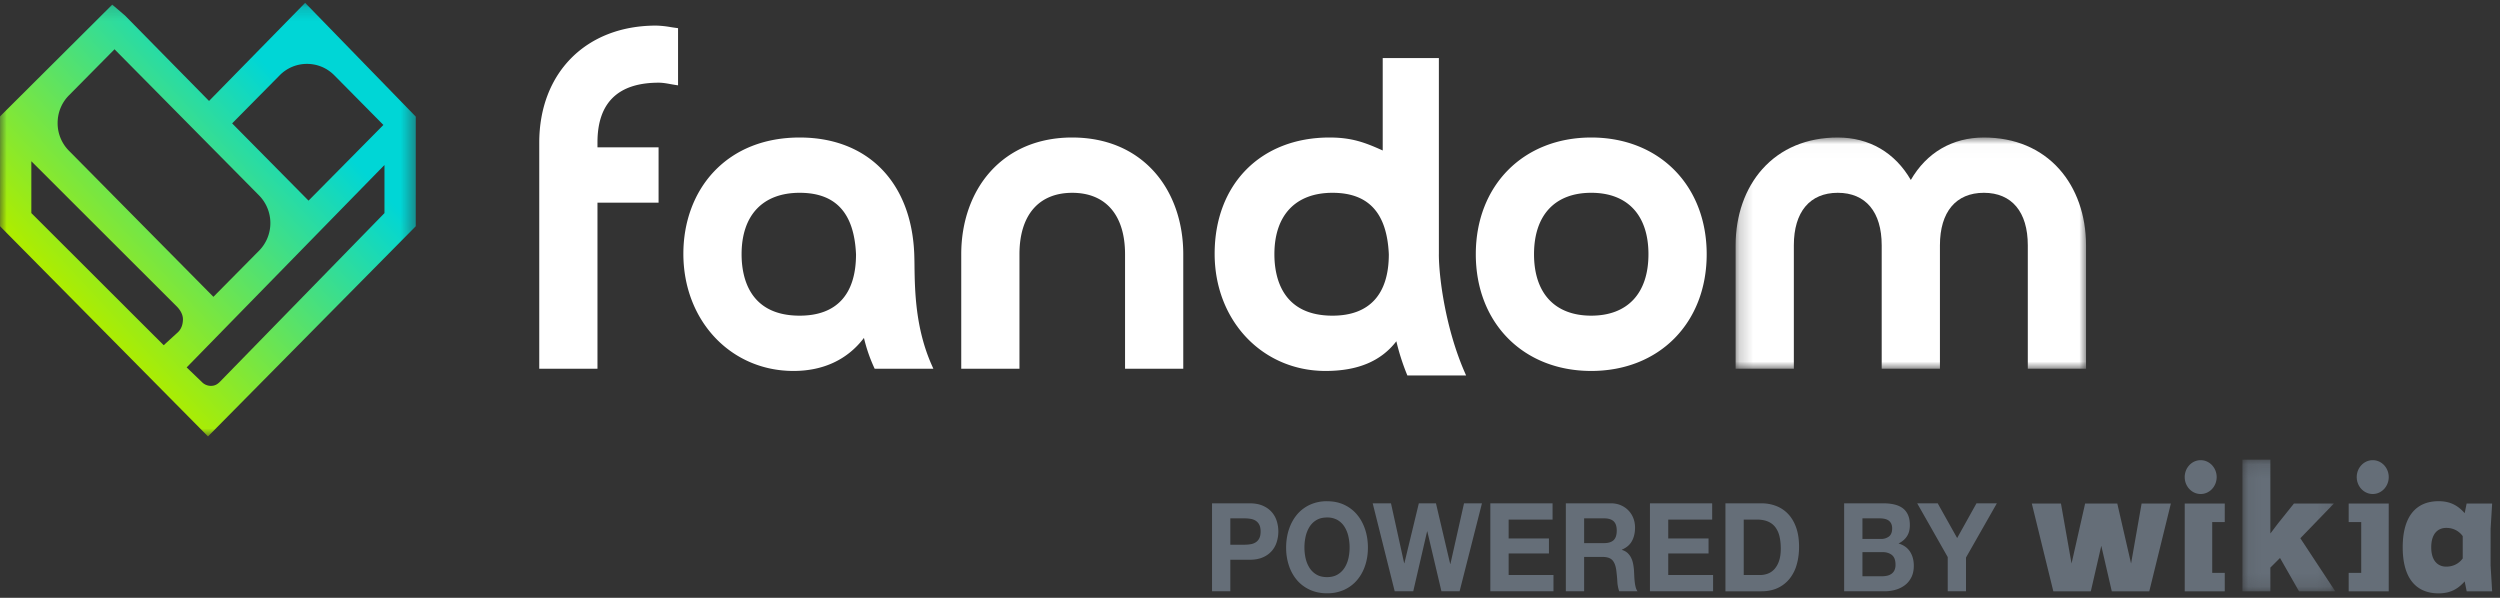 <svg width="184" height="44" viewBox="0 0 184 44" xmlns="http://www.w3.org/2000/svg" xmlns:xlink="http://www.w3.org/1999/xlink">
  <rect x="0" y="0" width="184" height="44" fill="#333333" stroke="none"/>
  <defs>
    <path id="logo-fandom-powered-by-wikia-two-lines-path-1" d="M25.995 17.033V.016H.204v17.017z"/>
    <path id="logo-fandom-powered-by-wikia-two-lines-path-2" d="M30.603.169H0v31.912h30.603z"/>
    <linearGradient x1="33.016%" y1="84.794%" x2="84.225%" y2="35.32%" id="logo-fandom-powered-by-wikia-two-lines-gradient">
      <stop stop-color="#ADED00" offset="0%"/>
      <stop stop-color="#00D6D6" offset="100%"/>
    </linearGradient>
    <path id="logo-fandom-powered-by-wikia-two-lines-path-3" d="M6.913.149H.076v9.688h6.837V.149z"/>
  </defs>
  <g fill="none" fill-rule="evenodd">
    <path d="M48.283 1.884c-5.14 0-8.594 3.466-8.594 8.624v16.63h4.285V14.915h4.497v-4.07h-4.497v-.37c0-2.912 1.516-4.389 4.505-4.389.292 0 .571.05.867.104.112.02.226.04.342.058l.216.034v-4.21l-.163-.021a19.47 19.47 0 0 1-.383-.057 6.92 6.92 0 0 0-1.075-.11zm14.72 16.828c0 2.958-1.433 4.521-4.146 4.521-3.72 0-4.276-2.833-4.276-4.521 0-2.874 1.559-4.522 4.276-4.522 2.653 0 4.01 1.482 4.146 4.522m4.304.846a36.71 36.71 0 0 0-.018-.854c-.202-5.294-3.432-8.583-8.432-8.583-2.58 0-4.763.869-6.314 2.513-1.45 1.536-2.247 3.683-2.247 6.045 0 4.916 3.484 8.623 8.105 8.623 2.197 0 3.98-.839 5.186-2.432a11.6 11.6 0 0 0 .737 2.157l.05.11h4.32l-.118-.267c-1.206-2.715-1.244-5.481-1.27-7.312m11.612-9.438c-2.464 0-4.547.868-6.025 2.509-1.384 1.537-2.146 3.698-2.146 6.083v8.426h4.285v-8.426c0-2.874 1.416-4.521 3.886-4.521 2.469 0 3.885 1.647 3.885 4.52v8.427h4.285v-8.426c0-2.385-.762-4.546-2.146-6.083-1.478-1.64-3.56-2.508-6.024-2.508m23.299 8.591c0 2.958-1.433 4.521-4.145 4.521-3.721 0-4.277-2.833-4.277-4.521 0-2.874 1.56-4.522 4.277-4.522 2.653 0 4.009 1.482 4.145 4.522m3.684 0V4.276h-4.133v6.8c-1.317-.595-2.283-.955-3.92-.955-5.055 0-8.45 3.44-8.45 8.558 0 4.916 3.508 8.623 8.161 8.623 2.37 0 4.08-.715 5.213-2.185.181.78.447 1.619.763 2.401l.047.118h4.324l-.116-.266c-1.386-3.185-1.89-6.923-1.89-8.658m15.426 0c0 2.873-1.535 4.521-4.21 4.521-2.677 0-4.212-1.648-4.212-4.521 0-2.874 1.535-4.522 4.211-4.522s4.211 1.648 4.211 4.522m-4.21-8.591c-5.003 0-8.497 3.533-8.497 8.59 0 5.059 3.494 8.591 8.496 8.591 5.003 0 8.497-3.532 8.497-8.59s-3.494-8.591-8.497-8.591" fill="#FFF"/>
    <g transform="translate(127.537 10.105)">
      <mask id="logo-fandom-powered-by-wikia-two-lines-mask-1" fill="#fff">
        <use xlink:href="#logo-fandom-powered-by-wikia-two-lines-path-1"/>
      </mask>
      <path d="M24.028 2.343C22.668.821 20.748.016 18.476.016c-2.314 0-4.21 1.106-5.377 3.125C11.933 1.122 10.036.016 7.723.016 5.451.016 3.53.82 2.17 2.343.902 3.763.204 5.753.204 7.947v9.086H4.49V7.947c0-2.454 1.178-3.862 3.233-3.862s3.233 1.408 3.233 3.862v9.086h4.286V7.947c0-2.454 1.179-3.862 3.234-3.862 2.054 0 3.233 1.408 3.233 3.862v9.086h4.286V7.947c0-2.193-.699-4.184-1.967-5.604" fill="#FFF" mask="url(#logo-fandom-powered-by-wikia-two-lines-mask-1)"/>
    </g>
    <g transform="translate(0 .04)">
      <mask id="logo-fandom-powered-by-wikia-two-lines-mask-2" fill="#fff">
        <use xlink:href="#logo-fandom-powered-by-wikia-two-lines-path-2"/>
      </mask>
      <path d="M13.464 23.455c0 .267-.06.646-.346.935l-1.07.978-9.741-9.726v-3.816l10.71 10.696c.166.168.447.514.447.933zm14.833-11.35v3.54L16.179 28.067c-.2.202-.401.293-.652.293a.93.93 0 0 1-.68-.294l-1.109-1.065 14.559-14.898zm-9.231 6.306l-3.359 3.395L5.07 11.05a2.872 2.872 0 0 1-.829-2.034c0-.77.294-1.492.828-2.033l3.36-3.396 10.638 10.756a2.903 2.903 0 0 1 0 4.069zm-1.981-9.37l3.5-3.539a2.811 2.811 0 0 1 2.01-.84c.76 0 1.475.3 2.012.842l3.612 3.652-5.51 5.571-2.012-2.034-3.612-3.652zm13.452-.563L22.623.338l-.164-.17-.165.169-6.909 7.053-6.176-6.278-.007-.007-.008-.007-.771-.66-.161-.137-.15.15L.069 8.462 0 8.531v8.078l.068.069 15.077 15.238.164.165.163-.165 15.064-15.239.067-.068V8.546l-.066-.068z" fill="url(#logo-fandom-powered-by-wikia-two-lines-gradient)" mask="url(#logo-fandom-powered-by-wikia-two-lines-mask-2)"/>
    </g>
    <g transform="translate(164.966 33.685)">
      <mask id="logo-fandom-powered-by-wikia-two-lines-mask-3" fill="#fff">
        <use xlink:href="#logo-fandom-powered-by-wikia-two-lines-path-3"/>
      </mask>
      <path fill="#656E78" mask="url(#logo-fandom-powered-by-wikia-two-lines-mask-3)" d="M.076 9.837V.148h2.057V5.58l.55-.725 1.183-1.478h2.941L4.339 5.93l2.574 3.907h-2.67l-1.4-2.456-.71.71v1.746z"/>
    </g>
    <path fill="#656E78" d="M153.465 37.06l-.999 4.415-.779-4.414h-2.145l1.584 6.462h2.758l.771-3.354.773 3.354h2.758l1.59-6.462h-2.154l-.775 4.414-1.015-4.415zm27.791 4.042c-.264.36-.676.602-1.212.602-.615 0-1.105-.422-1.105-1.423 0-1.004.49-1.428 1.105-1.428.536 0 .948.243 1.212.605v1.644zm2.052-2.162l.114-1.88h-1.878l-.143.709c-.431-.481-.97-.881-1.914-.881-1.713 0-2.648 1.172-2.648 3.393 0 2.219.935 3.39 2.648 3.39.945 0 1.483-.398 1.914-.88l.147.73h1.874l-.114-1.902V38.94zm-21.337-5.071c-.65 0-1.176.558-1.176 1.244 0 .688.526 1.246 1.176 1.246.65 0 1.176-.558 1.176-1.246 0-.686-.527-1.244-1.176-1.244m1.771 4.555V37.06h-2.947v6.462h2.947v-1.357h-.923v-3.741zm9.714-3.311c0 .688.528 1.246 1.178 1.246.65 0 1.177-.558 1.177-1.246 0-.686-.527-1.244-1.177-1.244s-1.178.558-1.178 1.244m.331 3.311v3.741h-.924v1.356h2.947V37.06h-2.947v1.365zm-82.189 1.667c.155 0 .303-.012.446-.036a.992.992 0 0 0 .377-.14.746.746 0 0 0 .262-.295c.066-.127.098-.294.098-.5 0-.205-.032-.371-.098-.498a.75.75 0 0 0-.262-.295 1.004 1.004 0 0 0-.377-.14 2.669 2.669 0 0 0-.446-.036h-1.046v1.94h1.046zm.369-3.047c.383 0 .709.06.977.177.269.118.488.274.656.467.169.194.292.414.369.662a2.592 2.592 0 0 1 0 1.537c-.077.251-.2.473-.369.667a1.826 1.826 0 0 1-.656.467c-.268.118-.594.177-.977.177h-1.415v2.321h-1.346v-6.475h2.76zm4.129 4.059c.06.256.155.488.287.693.131.206.302.37.514.495.211.123.469.185.772.185.303 0 .56-.062.771-.185.212-.124.383-.29.515-.495.131-.205.227-.437.287-.693a3.732 3.732 0 0 0 0-1.619 2.256 2.256 0 0 0-.287-.712 1.497 1.497 0 0 0-.515-.5 1.506 1.506 0 0 0-.771-.185c-.303 0-.56.062-.772.186-.212.124-.383.29-.514.499a2.25 2.25 0 0 0-.288.712 3.732 3.732 0 0 0 0 1.619m-1.23-2.14c.137-.415.334-.776.591-1.085a2.72 2.72 0 0 1 .948-.725 2.944 2.944 0 0 1 1.265-.262c.474 0 .897.088 1.269.263.371.175.686.417.943.725.257.309.454.67.591 1.084.138.414.206.863.206 1.347 0 .471-.068.911-.206 1.32a3.19 3.19 0 0 1-.591 1.065c-.257.303-.572.54-.943.712a2.98 2.98 0 0 1-1.27.259c-.468 0-.89-.087-1.264-.26a2.716 2.716 0 0 1-.948-.71 3.197 3.197 0 0 1-.591-1.067 4.109 4.109 0 0 1-.206-1.32c0-.483.069-.932.206-1.346m11.224 4.556l-1.038-4.407h-.017l-1.02 4.407h-1.364l-1.62-6.475h1.346l.969 4.408h.017l1.064-4.408h1.26l1.047 4.462h.017l1.002-4.462h1.32l-1.646 6.475zm8.179-6.475v1.197h-3.232v1.388h2.966v1.106h-2.966v1.587h3.3v1.197h-4.647v-6.475zm3.798 2.929c.31 0 .54-.072.695-.217.155-.145.231-.381.231-.708 0-.314-.076-.542-.231-.684-.154-.142-.386-.213-.694-.213h-1.475v1.822h1.475zm.48-2.93c.275 0 .522.048.742.142a1.683 1.683 0 0 1 .926.952c.083.214.125.446.125.694 0 .38-.076.71-.228.988-.15.278-.398.49-.741.635v.018c.166.049.303.123.411.222.109.1.198.218.266.354.069.136.119.286.15.449.032.163.053.326.064.49l.018.362c.005.14.015.282.03.427.014.145.037.282.068.412.032.13.079.24.142.331h-1.346a2.638 2.638 0 0 1-.138-.734 11.532 11.532 0 0 0-.077-.816c-.046-.34-.143-.587-.291-.744-.149-.157-.392-.236-.729-.236h-1.346v2.53h-1.346v-6.475h3.3zm7.469.001v1.197h-3.233v1.388h2.967v1.106h-2.967v1.587h3.301v1.197h-4.647v-6.475zm3.524 5.278c.194 0 .382-.033.565-.1.183-.066.346-.176.49-.33a1.71 1.71 0 0 0 .342-.604c.086-.248.129-.55.129-.906 0-.327-.03-.622-.09-.885a1.812 1.812 0 0 0-.296-.676 1.325 1.325 0 0 0-.545-.43c-.226-.1-.504-.15-.835-.15h-.96v4.081h1.2zm.094-5.278c.394 0 .762.067 1.102.2.34.133.634.332.883.598.248.266.443.599.583.998.14.399.21.867.21 1.406 0 .47-.058.906-.172 1.305a2.93 2.93 0 0 1-.518 1.034 2.45 2.45 0 0 1-.866.685c-.346.166-.754.25-1.222.25h-2.641v-6.477h2.64zm8.883 5.369c.131 0 .257-.014.377-.04a.897.897 0 0 0 .317-.137.674.674 0 0 0 .219-.259.933.933 0 0 0 .081-.416c0-.333-.088-.57-.266-.712-.177-.143-.411-.214-.703-.214h-1.465v1.778h1.44zm-.077-2.748a.93.93 0 0 0 .591-.181c.154-.121.232-.318.232-.59a.79.79 0 0 0-.078-.372.593.593 0 0 0-.205-.226.837.837 0 0 0-.296-.114 1.851 1.851 0 0 0-.347-.031h-1.26v1.514h1.363zm.171-2.621c.291 0 .557.027.797.082.24.054.446.143.618.267.171.124.304.289.398.494.095.206.142.46.142.762 0 .327-.07.599-.21.816-.14.218-.347.397-.622.536.378.114.659.316.845.603.186.287.278.633.278 1.038 0 .327-.06.61-.18.848-.12.239-.281.434-.484.585a2.092 2.092 0 0 1-.694.336c-.26.072-.528.108-.802.108h-2.967v-6.475h2.881zm2.495 0h1.51l1.431 2.557 1.423-2.557h1.5l-2.271 3.99v2.485h-1.346v-2.52z"/>
  </g>
</svg>
